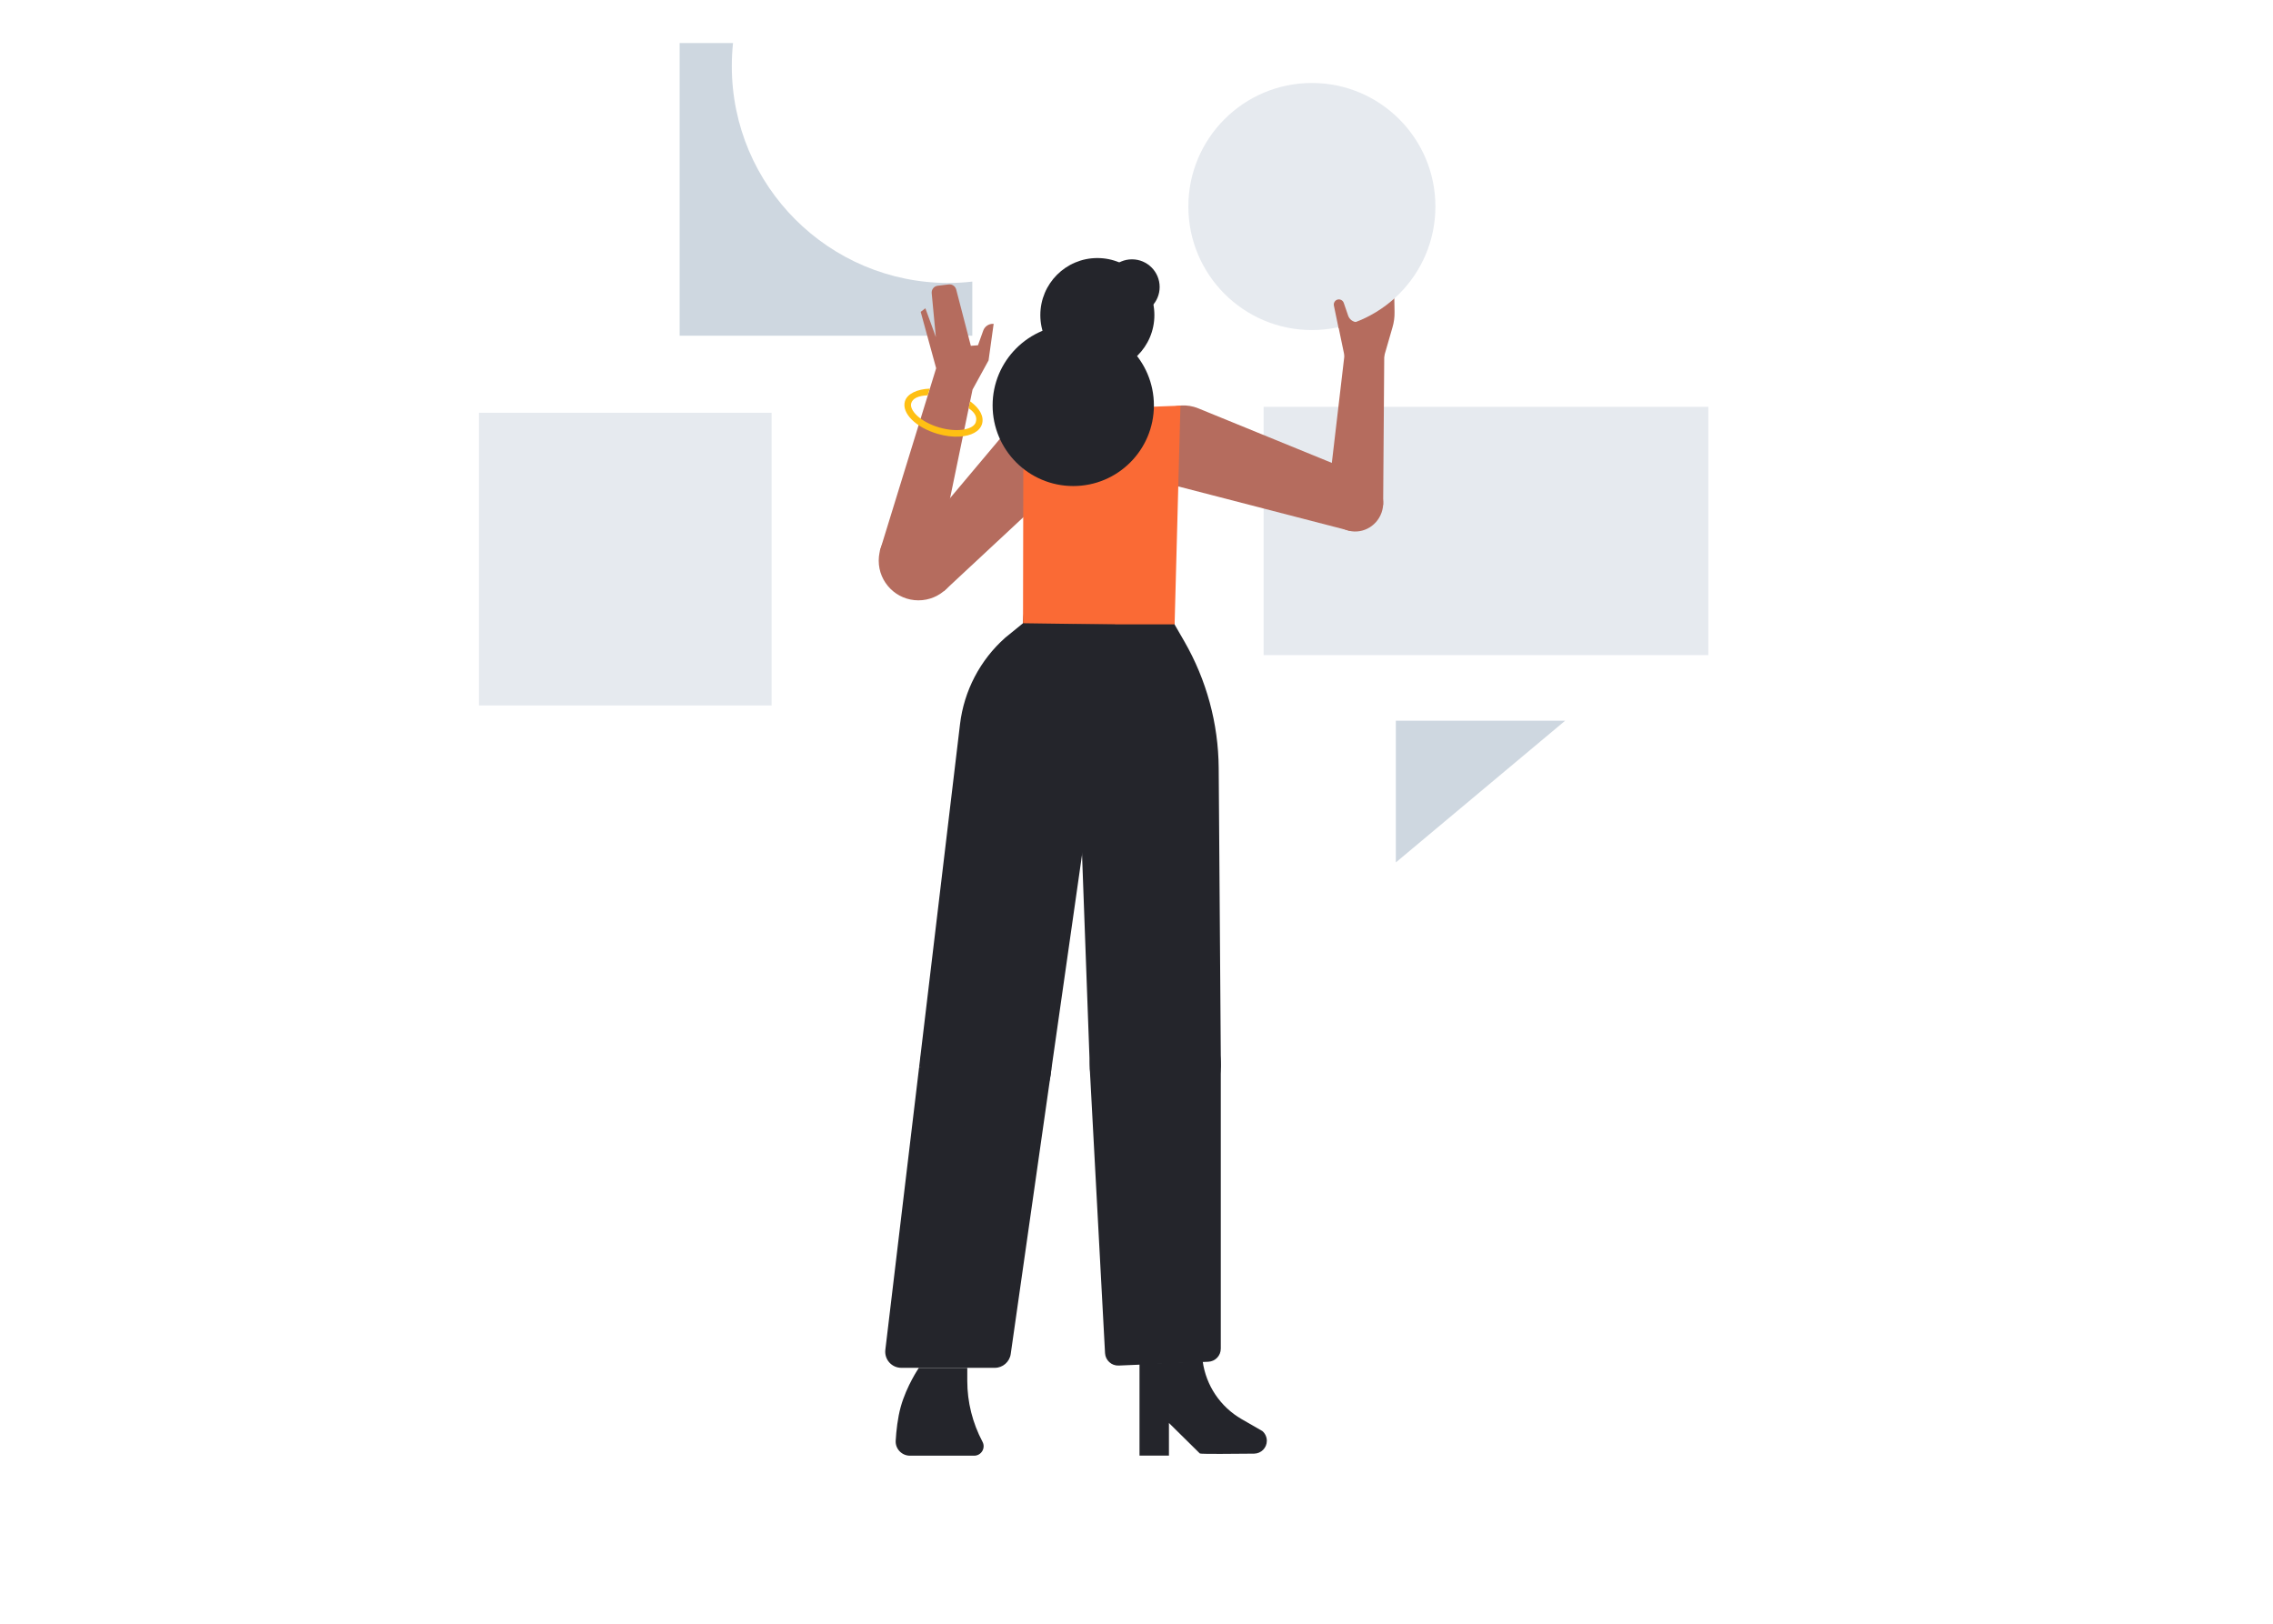 <?xml version="1.0" encoding="utf-8" ?>
<svg baseProfile="full" height="120.0" version="1.1" viewBox="0 0 168.0 120.0" width="168.0" xmlns="http://www.w3.org/2000/svg" xmlns:ev="http://www.w3.org/2001/xml-events" xmlns:xlink="http://www.w3.org/1999/xlink"><defs /><path d="M70.112,20.913C61.264,20.913 54.089,13.738 54.089,4.89C54.089,4.31 54.119,3.742 54.179,3.18H50.233V24.811H71.864V20.811C71.29,20.877 70.704,20.913 70.112,20.913Z" fill="#ced7e0" fill-opacity="1.0" /><path d="M126.266,30.065H93.395V48.414H126.266V30.065Z" fill="#e6eaef" fill-opacity="1.0" /><path d="M57.031,30.505H35.4V52.136H57.031V30.505Z" fill="#e6eaef" fill-opacity="1.0" /><path d="M115.682,53.264H103.169V63.735L115.682,53.264Z" fill="#ced7e0" fill-opacity="1.0" /><path d="M75.965,29.981L67.302,40.283L69.759,43.697L79.296,34.818L75.965,29.981Z" fill="#b56c5e" fill-opacity="1.0" /><path d="M98.057,37.455L99.402,25.981L102.313,26.029L102.23,37.317L98.057,37.455Z" fill="#b56c5e" fill-opacity="1.0" /><path d="M102.111,37.889C102.498,36.807 101.954,35.624 100.897,35.246C99.84,34.868 98.669,35.439 98.283,36.521C97.896,37.603 98.44,38.787 99.497,39.165C100.554,39.542 101.724,38.971 102.111,37.889Z" fill="#b56c5e" fill-opacity="1.0" /><path d="M99.797,39.238L84.132,35.184L84.688,32.273C85.029,30.509 86.895,29.499 88.557,30.174L100.897,35.214L99.797,39.238Z" fill="#b56c5e" fill-opacity="1.0" /><path d="M102.092,18.024C101.811,18.192 101.656,18.509 101.704,18.837L102.002,21.08L101.153,23.136C101.04,23.417 100.759,23.597 100.454,23.579L100.269,23.573C99.755,23.746 99.312,23.836 98.87,23.883L99.503,26.927L102.116,26.975L102.923,24.183C103.031,23.818 103.079,23.441 103.073,23.059L103.037,20.93L102.092,18.024Z" fill="#b56c5e" fill-opacity="1.0" /><path d="M79.109,33.164L83.862,33.164L83.862,24.489L79.109,24.489L79.109,33.164Z" fill="#b56c5e" fill-opacity="1.0" /><path d="M71.493,101.087V102.055C71.493,103.622 71.882,105.164 72.617,106.551C72.868,107.018 72.527,107.58 72.001,107.58H67.254C66.65,107.58 66.166,107.072 66.202,106.468C66.244,105.75 66.346,104.794 66.573,103.975C67.009,102.408 67.912,101.093 67.912,101.093H71.493V101.087Z" fill="#24252b" fill-opacity="1.0" /><path d="M88.892,100.602C89.137,102.395 90.201,103.974 91.767,104.876L93.304,105.761C93.513,105.941 93.633,106.204 93.633,106.479C93.633,106.999 93.214,107.423 92.694,107.429C91.271,107.447 88.73,107.465 88.682,107.417C88.617,107.352 86.398,105.163 86.398,105.163V107.573H84.222V100.805L88.892,100.602Z" fill="#24252b" fill-opacity="1.0" /><path d="M81.214,51.738C84.308,51.738 86.816,49.238 86.816,46.154C86.816,43.07 84.308,40.57 81.214,40.57C78.12,40.57 75.612,43.07 75.612,46.154C75.612,49.238 78.12,51.738 81.214,51.738Z" fill="#24252b" fill-opacity="1.0" /><path d="M75.642,30.406L75.612,46.154H86.816L87.247,29.981L75.642,30.406Z" fill="#fa6a35" fill-opacity="1.0" /><path d="M70.955,53.526C71.248,51.057 72.438,48.779 74.297,47.129L75.613,46.059L82.405,46.154L77.723,78.924C74.423,78.924 71.183,78.918 67.936,78.834L70.955,53.526Z" fill="#24252b" fill-opacity="1.0" /><path d="M67.936,78.84C71.182,78.924 74.423,78.929 77.723,78.929L74.704,100.064C74.62,100.65 74.118,101.087 73.526,101.087H66.62C65.903,101.087 65.353,100.465 65.437,99.753L67.936,78.84Z" fill="#24252b" fill-opacity="1.0" /><path d="M79.355,46.154H86.817L87.534,47.398C89.173,50.244 90.051,53.466 90.075,56.749L90.237,78.948C87.182,79.073 83.559,78.912 80.551,78.924L79.355,46.154Z" fill="#24252b" fill-opacity="1.0" /><path d="M72.868,83.526C75.543,83.526 77.711,81.358 77.711,78.684C77.711,76.009 75.543,73.841 72.868,73.841C70.194,73.841 68.025,76.009 68.025,78.684C68.025,81.358 70.194,83.526 72.868,83.526Z" fill="#24252b" fill-opacity="1.0" /><path d="M85.388,83.526C88.062,83.526 90.23,81.358 90.23,78.684C90.23,76.009 88.062,73.841 85.388,73.841C82.713,73.841 80.545,76.009 80.545,78.684C80.545,81.358 82.713,83.526 85.388,83.526Z" fill="#24252b" fill-opacity="1.0" /><path d="M90.23,78.948V99.67C90.23,100.19 89.824,100.615 89.304,100.638L82.685,100.919C82.153,100.943 81.705,100.531 81.675,100.005L80.545,78.924L90.23,78.948Z" fill="#24252b" fill-opacity="1.0" /><path d="M83.666,23.255C84.795,23.255 85.711,22.34 85.711,21.211C85.711,20.081 84.795,19.166 83.666,19.166C82.536,19.166 81.621,20.081 81.621,21.211C81.621,22.34 82.536,23.255 83.666,23.255Z" fill="#24252b" fill-opacity="1.0" /><path d="M83.791,23.998L81.884,23.531" fill="#000000" fill-opacity="0.0" /><path d="M80.94,25.205C81.544,25.205 82.034,24.715 82.034,24.111C82.034,23.506 81.544,23.017 80.94,23.017C80.336,23.017 79.846,23.506 79.846,24.111C79.846,24.715 80.336,25.205 80.94,25.205Z" fill="#b56c5e" fill-opacity="1.0" /><path d="M80.39,26.454C80.845,26.454 81.215,26.084 81.215,25.629C81.215,25.173 80.845,24.804 80.39,24.804C79.934,24.804 79.564,25.173 79.564,25.629C79.564,26.084 79.934,26.454 80.39,26.454Z" fill="#ffc013" fill-opacity="1.0" /><path d="M81.107,27.501C83.435,27.501 85.322,25.614 85.322,23.286C85.322,20.958 83.435,19.071 81.107,19.071C78.779,19.071 76.892,20.958 76.892,23.286C76.892,25.614 78.779,27.501 81.107,27.501Z" fill="#24252b" fill-opacity="1.0" /><path d="M79.326,35.92C82.618,35.92 85.286,33.251 85.286,29.959C85.286,26.667 82.618,23.998 79.326,23.998C76.034,23.998 73.365,26.667 73.365,29.959C73.365,33.251 76.034,35.92 79.326,35.92Z" fill="#24252b" fill-opacity="1.0" /><path d="M69.054,42.46L71.882,28.792L73.066,26.634L73.442,23.932H73.383C73.06,23.932 72.779,24.135 72.671,24.434L72.283,25.516L71.756,25.558L70.674,21.397C70.608,21.152 70.375,20.99 70.124,21.02L69.311,21.116C69.036,21.146 68.839,21.391 68.863,21.666L69.168,24.9L68.396,22.784L68.05,23.047L69.192,27.214L65.024,40.738L69.054,42.46Z" fill="#b56c5e" fill-opacity="1.0" /><path d="M67.882,44.367C69.504,44.367 70.818,43.053 70.818,41.432C70.818,39.81 69.504,38.496 67.882,38.496C66.261,38.496 64.947,39.81 64.947,41.432C64.947,43.053 66.261,44.367 67.882,44.367Z" fill="#b56c5e" fill-opacity="1.0" /><path d="M70.92,32.265C71.774,32.217 72.414,31.888 72.581,31.338C72.743,30.794 72.438,30.191 71.703,29.658L71.595,30.167C72.139,30.555 72.217,30.872 72.121,31.201C71.972,31.715 70.824,32.002 69.413,31.59C68.008,31.177 67.195,30.31 67.35,29.796C67.452,29.455 67.858,29.24 68.564,29.216L68.719,28.72C67.787,28.756 67.045,29.102 66.884,29.658C66.627,30.531 67.679,31.583 69.275,32.056C69.855,32.229 70.423,32.295 70.92,32.265Z" fill="#ffc013" fill-opacity="1.0" /><path d="M96.963,24.392C102.005,24.392 106.092,20.304 106.092,15.262C106.092,10.22 102.005,6.133 96.963,6.133C91.92,6.133 87.833,10.22 87.833,15.262C87.833,20.304 91.92,24.392 96.963,24.392Z" fill="#e6eaef" fill-opacity="1.0" /><path d="M100.293,23.812C99.994,23.8 99.737,23.603 99.641,23.322L99.318,22.383C99.246,22.18 99.025,22.078 98.828,22.15C98.655,22.216 98.553,22.401 98.589,22.58L98.936,24.26C99.384,24.212 99.796,23.985 100.311,23.812H100.293Z" fill="#b56c5e" fill-opacity="1.0" /></svg>